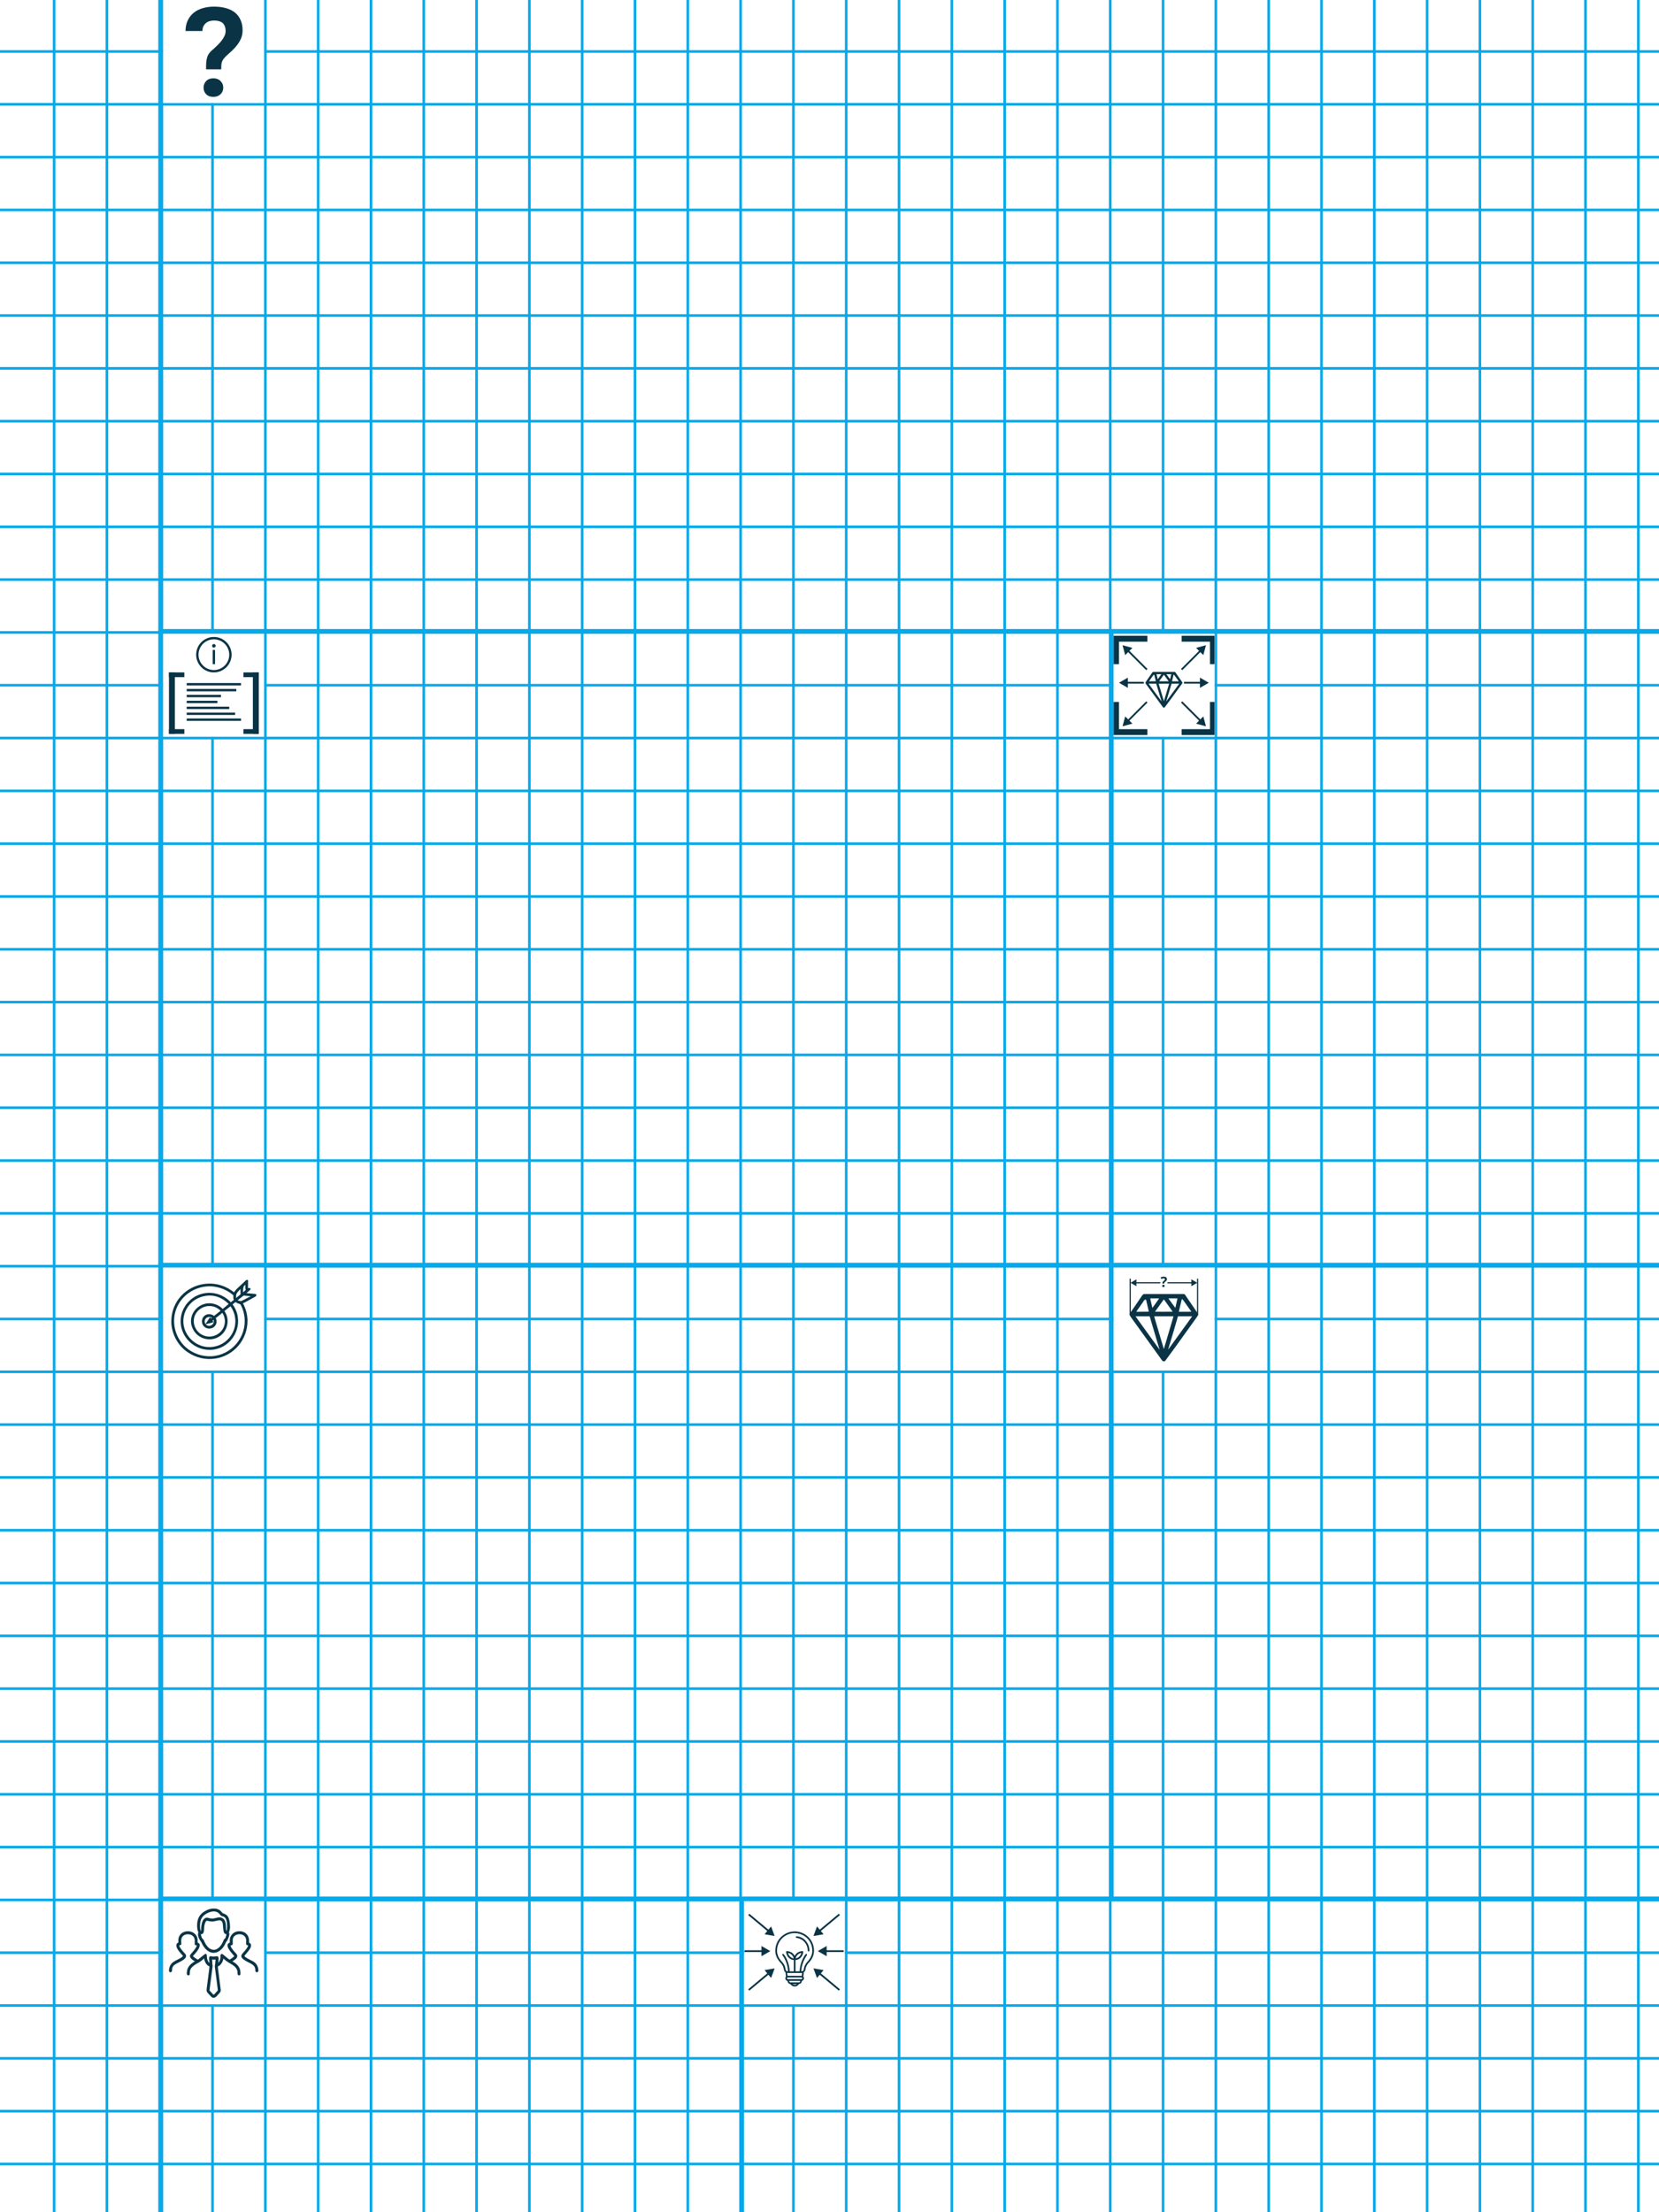 <svg width="1404" height="1872" viewBox="0 0 1404 1872" fill="none" xmlns="http://www.w3.org/2000/svg">
<rect x="0" y="0" width="1404" height="1872" fill="#808080" stroke="none"/>
<g clip-path="url(#clip0_156_212)">
<rect width="1404" height="1872" fill="white"/>
<line y1="43.575" x2="1404" y2="43.575" stroke="#06A9EA" stroke-width="2.23" stroke-miterlimit="3.999"/>
<line y1="88.264" x2="1404" y2="88.264" stroke="#06A9EA" stroke-width="2.23" stroke-miterlimit="3.999"/>
<line y1="132.955" x2="1404" y2="132.955" stroke="#06A9EA" stroke-width="2.23" stroke-miterlimit="3.999"/>
<line y1="177.645" x2="1404" y2="177.645" stroke="#06A9EA" stroke-width="2.23" stroke-miterlimit="3.999"/>
<line y1="222.334" x2="1404" y2="222.334" stroke="#06A9EA" stroke-width="2.23" stroke-miterlimit="3.999"/>
<line y1="267.024" x2="1404" y2="267.024" stroke="#06A9EA" stroke-width="2.23" stroke-miterlimit="3.999"/>
<line y1="311.715" x2="1404" y2="311.715" stroke="#06A9EA" stroke-width="2.23" stroke-miterlimit="3.999"/>
<line y1="356.405" x2="1404" y2="356.405" stroke="#06A9EA" stroke-width="2.23" stroke-miterlimit="3.999"/>
<line y1="401.094" x2="1404" y2="401.094" stroke="#06A9EA" stroke-width="2.23" stroke-miterlimit="3.999"/>
<line y1="445.785" x2="1404" y2="445.785" stroke="#06A9EA" stroke-width="2.23" stroke-miterlimit="3.999"/>
<line y1="490.475" x2="1404" y2="490.475" stroke="#06A9EA" stroke-width="2.23" stroke-miterlimit="3.999"/>
<line y1="535.164" x2="1404" y2="535.164" stroke="#06A9EA" stroke-width="2.23" stroke-miterlimit="3.999"/>
<line y1="579.854" x2="1404" y2="579.854" stroke="#06A9EA" stroke-width="2.23" stroke-miterlimit="3.999"/>
<line y1="624.545" x2="1404" y2="624.545" stroke="#06A9EA" stroke-width="2.23" stroke-miterlimit="3.999"/>
<line y1="669.235" x2="1404" y2="669.235" stroke="#06A9EA" stroke-width="2.23" stroke-miterlimit="3.999"/>
<line y1="713.924" x2="1404" y2="713.924" stroke="#06A9EA" stroke-width="2.23" stroke-miterlimit="3.999"/>
<line y1="758.614" x2="1404" y2="758.614" stroke="#06A9EA" stroke-width="2.23" stroke-miterlimit="3.999"/>
<line y1="803.305" x2="1404" y2="803.305" stroke="#06A9EA" stroke-width="2.23" stroke-miterlimit="3.999"/>
<line y1="847.994" x2="1404" y2="847.994" stroke="#06A9EA" stroke-width="2.23" stroke-miterlimit="3.999"/>
<line y1="892.684" x2="1404" y2="892.684" stroke="#06A9EA" stroke-width="2.23" stroke-miterlimit="3.999"/>
<line y1="937.375" x2="1404" y2="937.375" stroke="#06A9EA" stroke-width="2.23" stroke-miterlimit="3.999"/>
<line y1="982.065" x2="1404" y2="982.065" stroke="#06A9EA" stroke-width="2.23" stroke-miterlimit="3.999"/>
<line y1="1026.75" x2="1404" y2="1026.75" stroke="#06A9EA" stroke-width="2.23" stroke-miterlimit="3.999"/>
<line y1="1071.44" x2="1404" y2="1071.44" stroke="#06A9EA" stroke-width="2.23" stroke-miterlimit="3.999"/>
<line y1="1116.13" x2="1404" y2="1116.14" stroke="#06A9EA" stroke-width="2.23" stroke-miterlimit="3.999"/>
<line y1="1160.82" x2="1404" y2="1160.82" stroke="#06A9EA" stroke-width="2.23" stroke-miterlimit="3.999"/>
<line y1="1205.51" x2="1404" y2="1205.51" stroke="#06A9EA" stroke-width="2.23" stroke-miterlimit="3.999"/>
<line y1="1250.21" x2="1404" y2="1250.21" stroke="#06A9EA" stroke-width="2.23" stroke-miterlimit="3.999"/>
<line y1="1294.89" x2="1404" y2="1294.89" stroke="#06A9EA" stroke-width="2.23" stroke-miterlimit="3.999"/>
<line y1="1339.58" x2="1404" y2="1339.58" stroke="#06A9EA" stroke-width="2.23" stroke-miterlimit="3.999"/>
<line y1="1384.27" x2="1404" y2="1384.27" stroke="#06A9EA" stroke-width="2.23" stroke-miterlimit="3.999"/>
<line y1="1428.97" x2="1404" y2="1428.97" stroke="#06A9EA" stroke-width="2.23" stroke-miterlimit="3.999"/>
<line y1="1473.65" x2="1404" y2="1473.65" stroke="#06A9EA" stroke-width="2.23" stroke-miterlimit="3.999"/>
<line y1="1518.34" x2="1404" y2="1518.34" stroke="#06A9EA" stroke-width="2.23" stroke-miterlimit="3.999"/>
<line y1="1563.04" x2="1404" y2="1563.04" stroke="#06A9EA" stroke-width="2.23" stroke-miterlimit="3.999"/>
<line y1="1607.72" x2="1404" y2="1607.72" stroke="#06A9EA" stroke-width="2.23" stroke-miterlimit="3.999"/>
<line y1="1652.41" x2="1404" y2="1652.41" stroke="#06A9EA" stroke-width="2.23" stroke-miterlimit="3.999"/>
<line y1="1697.1" x2="1404" y2="1697.1" stroke="#06A9EA" stroke-width="2.23" stroke-miterlimit="3.999"/>
<line y1="1741.8" x2="1404" y2="1741.8" stroke="#06A9EA" stroke-width="2.23" stroke-miterlimit="3.999"/>
<line y1="1786.48" x2="1404" y2="1786.48" stroke="#06A9EA" stroke-width="2.23" stroke-miterlimit="3.999"/>
<line y1="1831.17" x2="1404" y2="1831.17" stroke="#06A9EA" stroke-width="2.23" stroke-miterlimit="3.999"/>
<line x1="134.07" y1="534.279" x2="1404" y2="534.279" stroke="#06A9EA" stroke-width="4" stroke-miterlimit="3.999"/>
<line x1="134.07" y1="1070.56" x2="1404" y2="1070.56" stroke="#06A9EA" stroke-width="4" stroke-miterlimit="3.999"/>
<line x1="134.07" y1="1606.84" x2="1404" y2="1606.84" stroke="#06A9EA" stroke-width="4" stroke-miterlimit="3.999"/>
<line x1="45.805" y1="-1.115e-07" x2="45.805" y2="1872" stroke="#06A9EA" stroke-width="2.23" stroke-miterlimit="3.999"/>
<line x1="90.495" y1="-1.115e-07" x2="90.495" y2="1872" stroke="#06A9EA" stroke-width="2.23" stroke-miterlimit="3.999"/>
<line x1="135.185" y1="-1.115e-07" x2="135.185" y2="1872" stroke="#06A9EA" stroke-width="2.23" stroke-miterlimit="3.999"/>
<line x1="179.875" y1="-1.115e-07" x2="179.875" y2="1872" stroke="#06A9EA" stroke-width="2.23" stroke-miterlimit="3.999"/>
<line x1="224.565" y1="-1.115e-07" x2="224.565" y2="1872" stroke="#06A9EA" stroke-width="2.23" stroke-miterlimit="3.999"/>
<line x1="269.255" y1="-1.115e-07" x2="269.255" y2="1872" stroke="#06A9EA" stroke-width="2.23" stroke-miterlimit="3.999"/>
<line x1="313.945" y1="-1.115e-07" x2="313.945" y2="1872" stroke="#06A9EA" stroke-width="2.23" stroke-miterlimit="3.999"/>
<line x1="358.635" y1="-1.115e-07" x2="358.635" y2="1872" stroke="#06A9EA" stroke-width="2.23" stroke-miterlimit="3.999"/>
<line x1="403.325" y1="-1.115e-07" x2="403.325" y2="1872" stroke="#06A9EA" stroke-width="2.23" stroke-miterlimit="3.999"/>
<line x1="448.015" y1="-1.115e-07" x2="448.015" y2="1872" stroke="#06A9EA" stroke-width="2.23" stroke-miterlimit="3.999"/>
<line x1="492.705" y1="-1.115e-07" x2="492.705" y2="1872" stroke="#06A9EA" stroke-width="2.23" stroke-miterlimit="3.999"/>
<line x1="537.395" y1="-1.115e-07" x2="537.395" y2="1872" stroke="#06A9EA" stroke-width="2.23" stroke-miterlimit="3.999"/>
<line x1="582.085" y1="-1.115e-07" x2="582.085" y2="1872" stroke="#06A9EA" stroke-width="2.23" stroke-miterlimit="3.999"/>
<line x1="626.775" y1="-1.115e-07" x2="626.775" y2="1872" stroke="#06A9EA" stroke-width="2.23" stroke-miterlimit="3.999"/>
<line x1="671.465" y1="-1.115e-07" x2="671.465" y2="1872" stroke="#06A9EA" stroke-width="2.23" stroke-miterlimit="3.999"/>
<line x1="716.155" y1="-1.115e-07" x2="716.155" y2="1872" stroke="#06A9EA" stroke-width="2.23" stroke-miterlimit="3.999"/>
<line x1="760.845" y1="-1.115e-07" x2="760.845" y2="1872" stroke="#06A9EA" stroke-width="2.23" stroke-miterlimit="3.999"/>
<line x1="805.535" y1="-1.115e-07" x2="805.535" y2="1872" stroke="#06A9EA" stroke-width="2.23" stroke-miterlimit="3.999"/>
<line x1="850.225" y1="-1.115e-07" x2="850.225" y2="1872" stroke="#06A9EA" stroke-width="2.23" stroke-miterlimit="3.999"/>
<line x1="894.915" y1="-1.115e-07" x2="894.915" y2="1872" stroke="#06A9EA" stroke-width="2.23" stroke-miterlimit="3.999"/>
<line x1="939.605" y1="-1.115e-07" x2="939.605" y2="1872" stroke="#06A9EA" stroke-width="2.23" stroke-miterlimit="3.999"/>
<line x1="984.295" y1="-1.115e-07" x2="984.295" y2="1872" stroke="#06A9EA" stroke-width="2.23" stroke-miterlimit="3.999"/>
<line x1="1028.98" y1="-1.115e-07" x2="1028.98" y2="1872" stroke="#06A9EA" stroke-width="2.23" stroke-miterlimit="3.999"/>
<line x1="1073.68" y1="-1.115e-07" x2="1073.68" y2="1872" stroke="#06A9EA" stroke-width="2.23" stroke-miterlimit="3.999"/>
<line x1="1118.37" y1="-1.115e-07" x2="1118.36" y2="1872" stroke="#06A9EA" stroke-width="2.23" stroke-miterlimit="3.999"/>
<line x1="1163.05" y1="-1.115e-07" x2="1163.05" y2="1872" stroke="#06A9EA" stroke-width="2.23" stroke-miterlimit="3.999"/>
<line x1="1207.75" y1="-1.115e-07" x2="1207.75" y2="1872" stroke="#06A9EA" stroke-width="2.23" stroke-miterlimit="3.999"/>
<line x1="1252.44" y1="-1.115e-07" x2="1252.44" y2="1872" stroke="#06A9EA" stroke-width="2.23" stroke-miterlimit="3.999"/>
<line x1="1297.13" y1="-1.115e-07" x2="1297.12" y2="1872" stroke="#06A9EA" stroke-width="2.23" stroke-miterlimit="3.999"/>
<line x1="1341.81" y1="-1.115e-07" x2="1341.81" y2="1872" stroke="#06A9EA" stroke-width="2.23" stroke-miterlimit="3.999"/>
<line x1="1386.51" y1="-1.115e-07" x2="1386.51" y2="1872" stroke="#06A9EA" stroke-width="2.23" stroke-miterlimit="3.999"/>
<line x1="136.07" y1="-2e-07" x2="136.07" y2="1872" stroke="#06A9EA" stroke-width="4" stroke-miterlimit="3.999"/>
<line x1="627.66" y1="1608.84" x2="627.66" y2="1872" stroke="#06A9EA" stroke-width="4" stroke-miterlimit="3.999"/>
<line x1="940.49" y1="536.279" x2="940.49" y2="1608.84" stroke="#06A9EA" stroke-width="4" stroke-miterlimit="3.999"/>
<rect width="85.38" height="87.15" transform="translate(138.07)" fill="white"/>
<path d="M174.38 58.683C174.38 56.325 174.432 54.325 174.534 52.685C174.671 51.044 174.961 49.557 175.406 48.224C175.85 46.925 176.517 45.729 177.405 44.635C178.294 43.507 179.542 42.311 181.148 41.046C182.31 39.987 183.472 38.876 184.634 37.714C185.796 36.518 186.856 35.287 187.813 34.023C188.736 32.792 189.488 31.527 190.069 30.229C190.65 28.93 190.94 27.631 190.94 26.332C190.94 24.76 190.718 23.41 190.274 22.282C189.83 21.12 189.197 20.163 188.377 19.411C187.522 18.727 186.48 18.214 185.25 17.873C184.053 17.531 182.669 17.36 181.097 17.36C179.866 17.36 178.67 17.531 177.508 17.873C176.346 18.18 175.32 18.693 174.432 19.411C173.509 20.128 172.757 21.051 172.176 22.179C171.629 23.307 171.338 24.657 171.304 26.23H157C157.034 22.743 157.684 19.718 158.948 17.155C160.213 14.557 161.922 12.404 164.075 10.695C166.229 8.986 168.758 7.721 171.663 6.901C174.568 6.046 177.713 5.619 181.097 5.619C184.891 5.619 188.292 6.046 191.299 6.901C194.307 7.755 196.854 9.02 198.938 10.695C200.989 12.404 202.562 14.506 203.655 17.001C204.749 19.496 205.296 22.384 205.296 25.666C205.296 28.092 204.886 30.314 204.065 32.331C203.245 34.313 202.186 36.159 200.887 37.868C199.588 39.611 198.101 41.269 196.426 42.841C194.786 44.379 193.128 45.883 191.453 47.352C190.428 48.378 189.625 49.284 189.043 50.07C188.462 50.856 188.052 51.659 187.813 52.48C187.54 53.3 187.369 54.206 187.3 55.197C187.232 56.154 187.198 57.316 187.198 58.683H174.38ZM172.278 74.218C172.278 71.962 173.013 70.082 174.483 68.578C175.953 67.04 177.986 66.271 180.584 66.271C183.113 66.271 185.13 67.04 186.634 68.578C188.172 70.082 188.941 71.962 188.941 74.218C188.941 76.405 188.172 78.251 186.634 79.755C185.13 81.225 183.113 81.96 180.584 81.96C177.986 81.96 175.953 81.225 174.483 79.755C173.013 78.251 172.278 76.405 172.278 74.218Z" fill="#0A3445"/>
<rect width="85.38" height="87.15" transform="translate(138.07 536.279)" fill="white"/>
<line x1="145.5" y1="569" x2="145.5" y2="621" stroke="#0A3445" stroke-width="5"/>
<line x1="143" y1="571" x2="156" y2="571" stroke="#0A3445" stroke-width="4"/>
<line x1="143" y1="619" x2="156" y2="619" stroke="#0A3445" stroke-width="4"/>
<line x1="216.5" y1="621" x2="216.5" y2="569" stroke="#0A3445" stroke-width="5"/>
<line x1="219" y1="619" x2="206" y2="619" stroke="#0A3445" stroke-width="4"/>
<line x1="219" y1="571" x2="206" y2="571" stroke="#0A3445" stroke-width="4"/>
<circle cx="181" cy="554" r="14" stroke="#0A3445" stroke-width="2"/>
<line x1="181" y1="550" x2="181" y2="562" stroke="#0A3445" stroke-width="2"/>
<circle cx="181" cy="546.5" r="1.5" fill="#0A3445"/>
<line x1="158" y1="578.998" x2="204" y2="578.998" stroke="#0A3445" stroke-width="2"/>
<line x1="158" y1="583.998" x2="200" y2="583.998" stroke="#0A3445" stroke-width="2"/>
<line x1="158" y1="588.998" x2="187" y2="588.998" stroke="#0A3445" stroke-width="2"/>
<line x1="158" y1="593.998" x2="184" y2="593.998" stroke="#0A3445" stroke-width="2"/>
<line x1="158" y1="598.998" x2="194" y2="598.998" stroke="#0A3445" stroke-width="2"/>
<line x1="158" y1="603.998" x2="199" y2="603.998" stroke="#0A3445" stroke-width="2"/>
<line x1="158" y1="608.998" x2="204" y2="608.998" stroke="#0A3445" stroke-width="2"/>
<rect width="85.38" height="87.15" transform="translate(138.07 1072.56)" fill="white"/>
<path d="M158.978 1144.35L157.721 1143.47C150.412 1138.13 145.555 1128.93 145.022 1119.92L145 1118.13C144.987 1111.38 147.061 1104.75 151.091 1099.29C160.823 1086.12 179.172 1082.35 193.359 1090.39C195.031 1091.33 196.552 1092.45 198.096 1093.59L198.456 1093C199.15 1091.99 200.008 1091.08 200.869 1090.21L207.351 1084.18C207.856 1083.69 208.242 1083.13 208.967 1083C210.234 1083.01 209.909 1084.15 209.905 1085L209.903 1088.09C209.902 1088.77 209.866 1089.47 209.948 1090.14C210.442 1089.95 211.178 1089.61 211.636 1090.05C212.57 1090.93 211.655 1091.54 211.07 1092.08L208.555 1094.28L215.341 1094.88C216.265 1094.99 217.427 1095.15 216.842 1096.47C216.576 1097.08 215.181 1097.71 214.634 1098.03L207.845 1101.77C207.097 1102.17 206.356 1102.56 205.568 1102.87C205.919 1103.34 206.158 1103.93 206.407 1104.45C208.168 1108.16 209.196 1112.09 209.426 1116.2L209.445 1117.86C209.455 1125.35 206.758 1132.76 201.955 1138.51C191.273 1151.3 172.76 1153.65 158.978 1144.35ZM207.599 1087.13C205.952 1088.48 206.121 1088.97 205.782 1090.88C205.632 1091.72 205.691 1092.65 205.701 1093.51L205.897 1093.44L207.921 1091.61C207.481 1090.2 207.602 1088.6 207.599 1087.13ZM175.977 1088.51C164.312 1089.09 153.667 1096.24 149.34 1107.21C144.854 1118.59 148.071 1131.87 157.209 1140.06C163.039 1145.29 171.1 1148.09 178.925 1147.68C196.212 1146.77 209.012 1131.14 206.885 1114.25C206.488 1111.09 205.597 1107.88 204.134 1105.05C203.67 1104.15 203.6 1103.62 202.59 1103.35C201.426 1103.03 200.3 1102.57 199.339 1101.82L196.821 1103.74L198.109 1105.69C199.183 1107.47 200.027 1109.43 200.615 1111.42C204.728 1126.2 194.039 1141.39 178.765 1142.22L177.004 1142.24C164.553 1142.19 153.733 1132.09 152.899 1119.65L152.867 1117.93C152.861 1110.21 156.82 1102.88 163.114 1098.44C172.24 1092.01 184.722 1092.64 193.184 1099.97C193.925 1100.61 194.654 1101.28 195.302 1102.02L197.838 1100.04C197.448 1098.85 197.411 1097.74 197.483 1096.52C197.515 1095.96 197.427 1096.06 197.003 1095.69C192.277 1091.59 185.465 1088.93 179.268 1088.53C178.182 1088.46 177.066 1088.5 175.977 1088.51ZM203.531 1090.79C202.702 1091.58 201.921 1092.43 201.165 1093.3C200.072 1094.56 199.813 1095.46 199.752 1097.09L199.818 1098.39L199.919 1098.32L202.69 1096.02C203.004 1095.75 203.391 1095.46 203.634 1095.13C203.412 1093.69 203.556 1092.23 203.531 1090.79ZM176.304 1096.32C171.322 1096.64 166.453 1098.44 162.668 1101.72C157.664 1106.07 154.765 1112.59 155.177 1119.23C155.845 1130.02 164.74 1139.03 175.553 1139.86C182.51 1140.39 189.279 1137.61 193.836 1132.3C200.518 1124.51 200.971 1113.67 195.075 1105.37L190.865 1108.63L189.94 1109.39C190.374 1110.15 190.846 1110.87 191.218 1111.67C194.525 1118.74 191.752 1127.49 184.922 1131.34C177.474 1135.54 167.926 1132.93 163.709 1125.5C162.7 1123.73 161.921 1121.63 161.706 1119.59C160.672 1109.8 169.427 1101.79 179.021 1102.95C182.546 1103.38 186.044 1105.03 188.452 1107.64L193.518 1103.47C189.645 1099.46 184.056 1096.44 178.371 1096.32L176.304 1096.32ZM206.228 1096.31L201.077 1100.29C201.657 1100.56 203.522 1101.2 204.157 1100.97L206.038 1100.09L212.172 1096.86L206.228 1096.31ZM176.413 1105.18C168.083 1105.81 162.19 1113.36 164.479 1121.4C165.183 1123.87 166.594 1126.18 168.565 1127.85C177.662 1135.55 191.427 1128.33 190.268 1116.73C190.146 1115.51 189.778 1114.25 189.32 1113.11C189.096 1112.61 188.552 1111.3 188.1 1110.97L184.36 1113.99C183.811 1114.42 183.203 1114.99 182.568 1115.28C183.287 1116.75 183.564 1118.49 183.023 1120.06C181.189 1125.4 173.808 1125.66 171.431 1120.71C170.75 1119.29 170.728 1117.47 171.26 1116C172.748 1111.89 177.833 1110.87 181.158 1113.55L186.692 1109.16C183.528 1106.16 180.641 1105.14 176.413 1105.18ZM176.759 1114.42C173.2 1114.8 171.933 1119.04 174.726 1121.17C176.843 1122.79 179.873 1121.71 180.784 1119.28C181.057 1118.44 180.994 1117.77 180.708 1116.93L179.152 1118.18C178.704 1118.55 178.256 1119.02 177.734 1119.28C176.965 1119.67 175.804 1119.33 175.934 1118.29C176.036 1117.47 177.062 1116.83 177.664 1116.36L179.38 1115.07C178.456 1114.64 177.791 1114.36 176.759 1114.42Z" fill="#0A3445"/>
<path d="M173.754 1120.69L177.711 1114.64L180.749 1118.86L173.754 1120.69Z" fill="#0A3445"/>
<rect width="85.38" height="87.15" transform="translate(138.07 1608.84)" fill="white"/>
<path d="M181.033 1652.51C176.265 1652.53 173.174 1648.91 171.069 1644.99C170.793 1644.48 170.596 1643.92 170.308 1643.42C170.034 1642.94 169.654 1642.53 169.35 1642.07C168.13 1640.23 167.03 1637.35 167.866 1635.14C167.975 1634.85 167.839 1634.86 167.69 1634.6C167.042 1633.45 166.905 1631.91 166.848 1630.63C166.578 1624.62 168.147 1620.12 173.787 1617.02C175.954 1615.83 178.1 1615.1 180.585 1615.01C183.023 1614.92 185.445 1615.64 187.147 1617.46C187.995 1618.37 188.011 1618.89 189.333 1619.3C192.628 1620.33 193.658 1622.56 194.218 1625.69C194.701 1628.38 195.131 1632.43 193.787 1634.98C193.589 1635.35 193.842 1635.44 193.993 1635.82C194.552 1637.22 193.06 1640.84 192.356 1641.97C191.982 1642.58 191.47 1643.1 191.129 1643.72C190.823 1644.28 190.609 1644.89 190.322 1645.46C188.495 1649.08 185.236 1652.24 181.033 1652.51ZM180.223 1617.48C178.172 1617.67 176.324 1618.37 174.555 1619.41C170.567 1621.77 169.272 1624.99 169.272 1629.61C169.271 1630.82 169.334 1633.14 170.186 1634.12C170.323 1633.12 170.198 1632.07 170.255 1631.07C170.375 1628.92 171.14 1624.98 172.897 1623.63C174.555 1622.36 175.177 1622.67 176.833 1623.1C178.037 1623.4 179.789 1623.67 181.035 1623.38C183.579 1622.86 186.086 1621.69 188.568 1623.33C192.378 1625.83 190.744 1632.67 191.614 1633.73L191.747 1633.78C192.257 1633.48 192.269 1628.26 192.04 1627.17L191.873 1626.14C191.603 1624.77 191.118 1623.08 189.892 1622.27C188.164 1621.13 187.619 1622.12 185.906 1619.82C184.567 1618.01 182.406 1617.28 180.223 1617.48ZM185.426 1624.98C182.617 1625.25 181.193 1626.34 177.967 1625.86L175.492 1625.43C174.997 1625.36 174.825 1625.32 174.458 1625.7L174.311 1625.86C173.388 1626.97 172.955 1629.23 172.815 1630.63C172.603 1632.75 173.088 1636.91 170.009 1636.7C170.161 1637.77 170.617 1639.81 171.366 1640.59C172.099 1641.36 172.264 1641.15 172.664 1642.21L173.1 1643.27C174.032 1645.28 175.314 1647.24 177.09 1648.59C182.442 1652.43 186.971 1647.4 188.91 1642.66C189.078 1642.25 189.18 1641.79 189.374 1641.39C189.553 1641.03 190.013 1640.8 190.29 1640.52C191.026 1639.77 191.481 1637.77 191.618 1636.71C189.401 1636.69 189.164 1634.31 188.953 1632.58L188.699 1629.78C188.572 1627.82 188.399 1625.03 185.716 1624.96L185.426 1624.98Z" fill="#0A3445"/>
<path d="M158.219 1670.82C158.026 1670.29 158.079 1669.74 158.118 1669.18C158.376 1665.62 159.722 1663.5 162.426 1661.36C163.214 1660.74 164.042 1660.13 164.963 1659.72C163.556 1658.96 161.802 1657.79 161.068 1656.37C160.191 1654.66 161.241 1653.83 162.298 1652.61C163.918 1650.74 165.858 1648.65 166.615 1646.24C164.8 1646.08 164.719 1645.75 164.782 1644.13C164.832 1642.82 164.935 1641.43 164.481 1640.18C163.095 1636.36 157.447 1635.66 154.728 1638.43C153.407 1639.77 153.212 1641.8 153.383 1643.58C153.554 1645.37 153.784 1645.63 151.71 1646.3C151.899 1647.91 154.133 1650.51 155.203 1651.69L156.54 1653.15C156.874 1653.54 157.232 1653.98 157.372 1654.49L157.436 1654.74C158.15 1658.64 149.248 1660.9 147.046 1663.22C145.076 1665.3 145.896 1667.67 145.342 1668.41C144.658 1669.33 143.135 1669.02 143.022 1667.81C142.92 1666.73 143.187 1665.43 143.54 1664.41C145 1660.18 148.815 1659.18 152.343 1657.16C153.265 1656.64 154.193 1656.05 154.873 1655.22C154.807 1654.9 153.801 1653.9 153.56 1653.63C152.447 1652.37 151.295 1651.03 150.393 1649.61C149.324 1647.92 148.308 1645.01 150.687 1643.9C151.156 1643.69 150.913 1643.09 150.912 1642.43C150.909 1640.84 151.094 1639.48 151.891 1638.07C155.034 1632.53 164.395 1633.08 166.771 1639.17C167.351 1640.65 167.237 1642.25 167.234 1643.81C168.061 1644.33 168.754 1644.28 168.967 1645.47C169.446 1648.13 166.552 1651.53 164.927 1653.39C164.375 1654.02 163.738 1654.63 163.254 1655.31C163.696 1655.89 166.76 1658.13 167.442 1658.18C167.92 1658.22 172.047 1654.47 173.184 1653.74C175.339 1652.36 175.042 1655.3 175.126 1656.33C175.263 1658 175.902 1659.99 177.202 1661.1L176.99 1657.76C176.983 1657.41 176.954 1657.05 176.994 1656.7L177.003 1656.63C177.216 1654.84 178.647 1655.5 179.798 1655.63C180.414 1655.7 181.163 1655.72 181.779 1655.65C182.373 1655.58 182.991 1655.36 183.585 1655.38C185.506 1655.46 184.969 1658.06 184.894 1659.31L184.821 1661.04C185.807 1659.72 186.486 1658.16 186.601 1656.5C186.637 1655.98 186.488 1654.61 186.686 1654.2C187.543 1652.43 189.232 1654.27 190.02 1654.93C191.403 1656.08 192.795 1657.35 194.345 1658.27C195.324 1657.72 197.552 1656.14 198.254 1655.39C198.104 1654.98 197.607 1654.5 197.319 1654.16L195.625 1652.16C194.332 1650.57 191.91 1647.54 192.722 1645.32C193.01 1644.53 193.828 1644.07 194.545 1643.73C194.406 1643.1 194.447 1642.36 194.454 1641.73C194.499 1637.54 198.128 1634.18 202.261 1634.25C202.807 1634.24 203.407 1634.21 203.946 1634.29C207.675 1634.8 210.371 1637.46 210.741 1641.21C210.825 1642.07 210.796 1642.93 210.796 1643.79C211.269 1644.35 212.22 1644.32 212.428 1645.78C212.74 1647.98 210.771 1650.27 209.507 1651.83L208.086 1653.58C207.721 1654 207.268 1654.41 206.952 1654.87C206.153 1656.03 213.222 1659.12 214.471 1659.89C216.454 1661.11 217.828 1662.93 218.363 1665.21C218.537 1665.95 218.915 1667.74 218.475 1668.38C217.733 1669.47 216.187 1668.7 216.118 1667.96L216.115 1667.91C216.078 1667.38 216.113 1666.84 216.058 1666.32C215.705 1662.91 212.3 1661.6 209.639 1660.25C208.59 1659.72 207.562 1659.13 206.602 1658.45C204.337 1656.84 203.302 1655.4 205.165 1653.14L206.468 1651.64C207.672 1650.28 209.557 1648.12 210.003 1646.31C209.682 1646.1 209.219 1646.08 208.872 1645.88C207.968 1645.37 208.263 1644.34 208.325 1643.49C208.4 1642.46 208.378 1641.4 208.095 1640.4C206.604 1635.15 197.587 1635.68 196.974 1641.19C196.861 1642.21 197.169 1644.97 196.779 1645.64C196.493 1646.13 195.663 1646.15 195.157 1646.28C195.315 1648.15 197.648 1650.73 198.868 1652.09C199.821 1653.15 201.069 1654.1 200.751 1655.69C200.473 1657.08 199.374 1657.92 198.266 1658.67L196.682 1659.73C200.457 1661.74 203.197 1664.43 203.481 1668.85L203.507 1669.81C203.514 1670.32 203.543 1670.81 203.167 1671.22C202.712 1671.72 202.004 1671.75 201.516 1671.29C200.917 1670.72 201.069 1670.01 201.048 1669.26C200.944 1665.44 198.251 1663.53 195.261 1661.76L193.33 1660.64C191.826 1659.7 190.292 1658.52 188.997 1657.31C188.939 1659.41 187.226 1662.38 185.457 1663.48C185.091 1663.71 184.724 1663.87 184.342 1664.06C184.463 1666.21 184.82 1668.36 185.098 1670.5L186.557 1681.97C186.665 1682.79 186.903 1683.77 186.796 1684.59L186.786 1684.65C186.609 1685.91 185.375 1686.96 184.572 1687.85C183.47 1689.06 182.496 1690.55 180.674 1690.51C179.216 1690.48 178.587 1689.45 177.698 1688.47L176.237 1686.95C174.65 1685.27 174.728 1684.62 174.969 1682.49L176.99 1666.8C177.108 1665.88 177.235 1664.97 177.263 1664.04L176.218 1663.46C174.091 1662.05 173.153 1659.64 172.656 1657.23C171.681 1658.28 169.773 1659.82 168.589 1660.52L166.927 1661.42C164.959 1662.51 162.127 1664.39 161.221 1666.46C160.725 1667.59 160.621 1668.77 160.6 1669.99C160.597 1670.19 160.612 1670.42 160.57 1670.61C160.285 1671.95 158.802 1671.86 158.219 1670.82ZM179.46 1658.12L179.627 1659.75C179.662 1660.4 179.639 1661.05 179.696 1661.69C179.758 1662.4 179.984 1663.08 179.937 1663.79C179.906 1664.27 179.827 1664.73 179.768 1665.2L177.377 1683.52C177.352 1683.71 177.267 1684.05 177.31 1684.23C177.379 1684.51 179.978 1687.35 180.347 1687.66L180.836 1688.02C181.162 1687.78 181.446 1687.51 181.726 1687.22L183.553 1685.18C183.828 1684.85 184.144 1684.52 184.362 1684.15L182.019 1665.77C181.938 1665.08 181.798 1664.38 181.778 1663.69C181.761 1663.08 182.034 1662.5 182.115 1661.91C182.282 1660.67 182.146 1659.45 182.528 1658.22C181.494 1658.32 180.484 1658.27 179.46 1658.12Z" fill="#0A3445"/>
<g clip-path="url(#clip1_156_212)">
<rect width="85.15" height="87.15" transform="translate(629.76 1608.84)" fill="white"/>
<path d="M655.569 1638.26L652.579 1630.14L647.035 1636.79L655.569 1638.26ZM633.172 1620.58L649.903 1634.52L650.863 1633.37L634.133 1619.42L633.172 1620.58Z" fill="#0A3445"/>
<path d="M655.569 1665.66L652.579 1673.79L647.035 1667.13L655.569 1665.66ZM633.172 1683.35L649.903 1669.4L650.863 1670.56L634.133 1684.5L633.172 1683.35Z" fill="#0A3445"/>
<path d="M651.916 1651.05L644.416 1646.72L644.416 1655.38L651.916 1651.05ZM630 1651.8L645.166 1651.8L645.166 1650.3L630 1650.3L630 1651.8Z" fill="#0A3445"/>
<path d="M692.096 1651.05L699.596 1646.72L699.596 1655.38L692.096 1651.05ZM714.012 1651.8L698.846 1651.8L698.846 1650.3L714.012 1650.3L714.012 1651.8Z" fill="#0A3445"/>
<path d="M688.443 1638.26L691.433 1630.14L696.977 1636.79L688.443 1638.26ZM710.839 1620.58L694.109 1634.52L693.148 1633.37L709.879 1619.42L710.839 1620.58Z" fill="#0A3445"/>
<path d="M688.443 1665.66L691.433 1673.79L696.977 1667.13L688.443 1665.66ZM710.839 1683.35L694.109 1669.4L693.148 1670.56L709.879 1684.5L710.839 1683.35Z" fill="#0A3445"/>
<path d="M673.348 1680.97C671.809 1681.26 670.432 1680.69 669.367 1679.56C668.709 1678.86 669.249 1679.14 668.399 1678.87C667.219 1678.51 666.559 1677.5 666.462 1676.3C664.674 1675.94 664.145 1673.9 665.191 1672.47C664.991 1671.45 664.839 1670.48 664.83 1669.44C664.826 1668.92 664.863 1669.1 664.514 1668.8C663.359 1667.8 663.542 1667.14 663.24 1665.85C662.855 1664.2 662.194 1662.76 661.099 1661.47L659.799 1660.03C657.815 1657.74 656.372 1654.79 656.173 1651.75C655.566 1642.47 662.594 1634.95 671.78 1634.37L673.274 1634.36C674.038 1634.39 674.824 1634.51 675.574 1634.66C683.524 1636.23 689.197 1643.15 688.875 1651.32C688.748 1654.53 687.357 1657.57 685.278 1659.98L684.001 1661.37C682.941 1662.61 682.24 1664.03 681.854 1665.61C681.339 1667.71 681.837 1667.54 680.192 1669.07L680.175 1670.24C680.15 1670.63 680.094 1671.02 680.03 1671.41L679.878 1672.17C679.764 1672.64 679.772 1672.38 680.051 1672.82C680.878 1674.12 680.187 1675.76 678.728 1676.24C678.469 1676.32 678.605 1676.43 678.553 1676.75C678.349 1677.98 677.439 1678.85 676.171 1678.88L676.153 1678.91C675.507 1679.95 674.546 1680.68 673.348 1680.97ZM671.774 1635.86C664.314 1636.2 658.296 1641.96 657.645 1649.38C657.576 1650.17 657.585 1651 657.624 1651.79L657.667 1652.19C658.152 1654.89 659.016 1656.96 660.887 1659.06C662.721 1661.12 664.15 1662.7 664.658 1665.53L664.793 1666.43C664.92 1667.31 665.243 1667.71 666.097 1668.06C666.311 1668.15 666.666 1668.11 666.899 1668.11L666.839 1667.04C666.551 1663.22 664.905 1658.4 662.633 1655.21C662.307 1654.75 661.492 1653.77 662.496 1653.43L662.52 1653.43C663.089 1653.25 663.497 1653.98 663.765 1654.35C666.309 1657.86 667.696 1662.21 668.209 1666.49L668.318 1667.83C668.323 1667.92 668.314 1668.04 668.352 1668.12L671.792 1668.13L671.793 1658.57C668.415 1658.28 666.447 1656.22 665.472 1653C664.942 1651.25 665.328 1650.88 667.047 1651.16C668.95 1651.48 670.692 1652.38 671.836 1653.97L672.567 1655.14L672.824 1654.62C674.014 1652.51 676.297 1651.27 678.673 1651.09C679.54 1651.03 679.925 1651.16 679.771 1652.13C679.221 1655.59 676.826 1658.37 673.236 1658.58L673.24 1668.12C673.367 1668.14 673.511 1668.13 673.64 1668.13L674.355 1668.13C675.126 1668.13 675.913 1668.16 676.681 1668.11C676.909 1663.77 678.173 1659.51 680.368 1655.75C680.702 1655.18 681.642 1653.39 682.367 1653.42C682.939 1653.43 683.175 1654.05 682.909 1654.49C682.733 1654.79 682.502 1655.05 682.313 1655.34L681.214 1657.2C679.437 1660.45 678.244 1664.38 678.116 1668.11C678.765 1668.08 679.426 1667.96 679.883 1667.45C680.31 1666.98 680.261 1666.28 680.365 1665.69C680.691 1663.83 681.572 1662.03 682.796 1660.59L684.016 1659.23C686.28 1656.56 687.651 1653.5 687.443 1649.98C686.943 1641.54 680.12 1635.56 671.774 1635.86ZM666.831 1652.56C667.56 1654.91 669.135 1656.86 671.675 1657.17C671.307 1655.1 669.702 1653.44 667.724 1652.8L666.831 1652.56ZM678.181 1652.6C675.978 1652.91 674.147 1654.52 673.522 1656.64C673.473 1656.8 673.415 1656.98 673.396 1657.15C675.941 1656.79 677.447 1654.97 678.21 1652.66L678.181 1652.6ZM666.255 1669.54C666.158 1670.02 666.435 1671.49 666.59 1671.93L678.458 1671.95L678.535 1671.64L678.771 1669.87C678.778 1669.78 678.774 1669.67 678.8 1669.58L666.255 1669.54ZM666.786 1673.39C665.619 1673.47 666.051 1674.69 666.586 1674.76C666.957 1674.81 667.362 1674.78 667.736 1674.78L678.287 1674.78C679.37 1674.64 679.042 1673.46 678.305 1673.4C677.871 1673.36 677.412 1673.39 676.976 1673.39L666.786 1673.39ZM669.096 1676.23C668.92 1676.23 667.893 1676.2 667.811 1676.28C667.985 1677.38 668.571 1677.51 669.529 1677.51L675.963 1677.51C676.781 1677.46 677.095 1677.06 677.242 1676.27C676.89 1676.21 676.518 1676.23 676.162 1676.23L669.096 1676.23ZM670.735 1678.97C671.788 1679.62 672.902 1679.83 674.013 1679.22L674.203 1679.07C674.244 1679.03 674.316 1678.99 674.37 1678.97L670.735 1678.97Z" fill="#0A3445"/>
<path d="M684.455 1651.35C683.823 1651.39 683.6 1650.94 683.581 1650.41C683.4 1645.29 680.125 1641.05 674.99 1640.01L674.311 1639.9C674.169 1639.88 673.971 1639.87 673.843 1639.8C673.316 1639.53 673.295 1638.7 674.031 1638.49C674.37 1638.45 674.715 1638.51 675.049 1638.56C680.798 1639.48 684.718 1644.38 685.005 1650.09C685.032 1650.62 685.095 1651.19 684.455 1651.35Z" fill="#0A3445"/>
</g>
<g clip-path="url(#clip2_156_212)">
<rect width="85.38" height="87.15" transform="translate(942.49 536.279)" fill="white"/>
<path d="M950 546L952.241 554.365L958.365 548.241L950 546ZM954.243 551.303L970.071 567.131L971.131 566.071L955.303 550.243L954.243 551.303Z" fill="#0A3445"/>
<path d="M950 614.602L952.241 606.236L958.365 612.36L950 614.602ZM954.243 609.298L970.071 593.47L971.131 594.531L955.303 610.359L954.243 609.298Z" fill="#0A3445"/>
<path d="M1020.6 546L1018.36 554.365L1012.24 548.241L1020.6 546ZM1016.36 551.303L1000.53 567.131L999.47 566.071L1015.3 550.243L1016.36 551.303Z" fill="#0A3445"/>
<path d="M1020.6 614.602L1018.36 606.236L1012.24 612.36L1020.6 614.602ZM1016.36 609.298L1000.53 593.47L999.47 594.531L1015.3 610.359L1016.36 609.298Z" fill="#0A3445"/>
<path d="M1023 577.75L1015.5 573.42V582.08L1023 577.75ZM1016.25 577H1002V578.5H1016.25V577Z" fill="#0A3445"/>
<path d="M947 577.75L954.5 573.42V582.08L947 577.75ZM953.75 577H968V578.5H953.75V577Z" fill="#0A3445"/>
<path d="M981.244 594.418L970.416 579.603C970.139 579.216 969.839 578.831 969.589 578.426C969.112 577.656 969.492 577.291 969.947 576.624L975.022 569.308C975.566 568.506 975.726 568.547 976.607 568.546L993.247 568.545L993.848 568.537C994.677 568.526 994.763 568.979 995.194 569.607L999.991 576.5C1000.86 577.763 1000.97 577.714 1000.03 579.009L990.297 592.368L985.72 598.513C985.571 598.699 985.409 598.834 985.164 598.859C984.465 598.931 984.252 598.528 983.875 598.005L981.244 594.418ZM987.091 570.52L990.256 574.795L990.436 574.002L991.151 570.893C991.176 570.777 991.218 570.642 991.224 570.524L987.091 570.52ZM978.998 570.52L978.778 570.533L979.757 574.808L981.017 573.104L982.561 570.942C982.643 570.829 982.757 570.602 982.865 570.526C982.743 570.507 982.601 570.52 982.476 570.52L978.998 570.52ZM993.266 570.797C993.059 571.331 992.954 571.929 992.819 572.487L991.912 576.232C991.889 576.327 991.881 576.444 991.834 576.53L996.131 576.523L997.564 576.51C997.451 576.381 997.37 576.198 997.271 576.053L994.079 571.623C993.832 571.304 993.642 570.974 993.266 570.797ZM985.023 570.955C984.784 571.309 984.508 571.635 984.252 571.977L981.104 576.308C981.055 576.376 981.034 576.446 980.979 576.514L985.012 576.523L989.016 576.501C988.992 576.484 988.611 575.911 988.564 575.844L985.023 570.955ZM976.441 571.073C975.995 571.212 975.787 571.726 975.539 572.085L972.696 576.09C972.628 576.185 972.548 576.282 972.494 576.386C972.42 576.53 972.343 576.526 972.546 576.525L974.118 576.523L978.141 576.491C978.106 576.405 978.102 576.299 978.08 576.208L977.056 571.871C976.95 571.379 977.016 571.008 976.441 571.073ZM984.459 578.572L980.573 578.596C980.636 578.697 980.657 578.898 980.693 579.016L984.521 591.734C984.679 592.25 984.81 592.796 985.012 593.296L985.136 592.883L989.366 578.776C989.386 578.701 989.393 578.635 989.441 578.573L984.459 578.572ZM972.021 578.572C972.146 578.679 972.239 578.814 972.337 578.948L973.945 581.189L983.033 593.562C983.051 593.56 983.045 593.564 983.054 593.555L981.369 588.05L978.643 578.956C978.6 578.827 978.57 578.694 978.507 578.573L972.021 578.572ZM991.447 578.572L989.562 584.999L987.075 593.165C987.033 593.293 986.971 593.443 986.965 593.58C987.104 593.435 987.21 593.259 987.327 593.097L989.734 589.81L997.954 578.571L991.447 578.572Z" fill="#0A3445"/>
<path fill-rule="evenodd" clip-rule="evenodd" d="M1024 543H1000V538H1024H1029V543V562H1024V543ZM947 562V543H971V538H947H942V543V562H947ZM942 594H947V617H971V622H947H942V617V594ZM1024 594H1029V617V622H1024H1000V617H1024V594Z" fill="#0A3445"/>
</g>
<rect width="85.38" height="87.15" transform="translate(942.49 1072.56)" fill="white"/>
<path d="M977.991 1143.64L957.939 1115.8C957.427 1115.07 956.871 1114.34 956.408 1113.58C955.525 1112.14 956.229 1111.45 957.071 1110.2L966.468 1096.45C967.477 1094.94 967.774 1095.02 969.405 1095.02L1000.22 1095.01L1001.33 1095C1002.87 1094.98 1003.03 1095.83 1003.83 1097.01L1012.71 1109.97C1014.31 1112.34 1014.52 1112.25 1012.79 1114.68L994.756 1139.79L986.28 1151.33C986.004 1151.68 985.705 1151.94 985.251 1151.98C983.956 1152.12 983.563 1151.36 982.864 1150.38L977.991 1143.64ZM988.819 1098.73L994.68 1106.76L995.013 1105.27L996.338 1099.43C996.384 1099.21 996.462 1098.95 996.473 1098.73L988.819 1098.73ZM973.832 1098.73L973.425 1098.75L975.237 1106.78L977.572 1103.58L980.43 1099.52C980.583 1099.31 980.793 1098.88 980.993 1098.74C980.767 1098.7 980.504 1098.73 980.274 1098.73L973.832 1098.73ZM1000.25 1099.25C999.87 1100.25 999.676 1101.37 999.427 1102.42L997.748 1109.46C997.704 1109.64 997.69 1109.86 997.603 1110.02L1005.56 1110.01L1008.21 1109.98C1008 1109.74 1007.85 1109.4 1007.67 1109.13L1001.76 1100.8C1001.3 1100.2 1000.95 1099.58 1000.25 1099.25ZM984.989 1099.54C984.546 1100.21 984.036 1100.82 983.563 1101.47L977.732 1109.6C977.641 1109.73 977.603 1109.86 977.501 1109.99L984.97 1110.01L992.384 1109.97C992.34 1109.93 991.634 1108.86 991.547 1108.73L984.989 1099.54ZM969.098 1099.77C968.271 1100.03 967.886 1100.99 967.427 1101.67L962.161 1109.19C962.036 1109.37 961.888 1109.56 961.788 1109.75C961.651 1110.02 961.507 1110.01 961.884 1110.01L964.795 1110.01L972.245 1109.95C972.181 1109.79 972.173 1109.59 972.132 1109.42L970.235 1101.26C970.04 1100.34 970.162 1099.64 969.098 1099.77ZM983.945 1113.86L976.75 1113.9C976.866 1114.09 976.905 1114.47 976.972 1114.69L984.061 1138.59C984.353 1139.56 984.595 1140.59 984.969 1141.53L985.199 1140.75L993.032 1114.24C993.07 1114.1 993.082 1113.98 993.171 1113.86L983.945 1113.86ZM960.912 1113.86C961.144 1114.06 961.316 1114.31 961.498 1114.57L964.475 1118.78L981.304 1142.03C981.338 1142.03 981.327 1142.03 981.343 1142.02L978.223 1131.67L973.174 1114.58C973.095 1114.34 973.039 1114.09 972.922 1113.86L960.912 1113.86ZM996.886 1113.86L993.395 1125.94L988.79 1141.28C988.712 1141.52 988.597 1141.81 988.587 1142.06C988.844 1141.79 989.039 1141.46 989.256 1141.15L993.713 1134.98L1008.94 1113.86L996.886 1113.86Z" fill="#0A3445"/>
<path d="M956 1112C956 1112.28 956.224 1112.5 956.5 1112.5C956.776 1112.5 957 1112.28 957 1112L956 1112ZM957 1112L957 1082L956 1082L956 1112L957 1112Z" fill="#0A3445"/>
<path d="M1013 1112C1013 1112.28 1013.22 1112.5 1013.5 1112.5C1013.78 1112.5 1014 1112.28 1014 1112L1013 1112ZM1014 1112L1014 1082L1013 1082L1013 1112L1014 1112Z" fill="#0A3445"/>
<path d="M956.75 1085.5L961.75 1088.39V1082.61L956.75 1085.5ZM1013.25 1085.5L1008.25 1082.61V1088.39L1013.25 1085.5ZM961.25 1086H1008.75V1085H961.25V1086Z" fill="#0A3445"/>
<rect width="6" height="9" transform="translate(982 1080)" fill="white"/>
<path d="M983.752 1086.16V1085.72C983.752 1085.46 983.789 1085.22 983.863 1085.02C983.938 1084.81 984.057 1084.62 984.221 1084.44C984.385 1084.25 984.602 1084.06 984.871 1083.86C985.113 1083.69 985.307 1083.54 985.451 1083.4C985.6 1083.26 985.707 1083.13 985.773 1082.99C985.844 1082.86 985.879 1082.7 985.879 1082.53C985.879 1082.28 985.785 1082.08 985.598 1081.95C985.41 1081.82 985.148 1081.75 984.812 1081.75C984.477 1081.75 984.143 1081.8 983.811 1081.91C983.482 1082.02 983.148 1082.15 982.809 1082.33L982.17 1081.04C982.561 1080.82 982.984 1080.65 983.441 1080.52C983.898 1080.38 984.398 1080.31 984.941 1080.31C985.777 1080.31 986.424 1080.51 986.881 1080.91C987.342 1081.31 987.572 1081.82 987.572 1082.44C987.572 1082.77 987.52 1083.05 987.414 1083.29C987.312 1083.53 987.156 1083.75 986.945 1083.96C986.738 1084.16 986.479 1084.38 986.166 1084.61C985.932 1084.78 985.752 1084.92 985.627 1085.04C985.502 1085.16 985.416 1085.27 985.369 1085.39C985.326 1085.5 985.305 1085.64 985.305 1085.81V1086.16H983.752ZM983.564 1088.16C983.564 1087.79 983.664 1087.54 983.863 1087.39C984.066 1087.24 984.311 1087.17 984.596 1087.17C984.873 1087.17 985.111 1087.24 985.311 1087.39C985.514 1087.54 985.615 1087.79 985.615 1088.16C985.615 1088.51 985.514 1088.77 985.311 1088.92C985.111 1089.08 984.873 1089.16 984.596 1089.16C984.311 1089.16 984.066 1089.08 983.863 1088.92C983.664 1088.77 983.564 1088.51 983.564 1088.16Z" fill="#0A3445"/>
</g>
<defs>
<clipPath id="clip0_156_212">
<rect width="1404" height="1872" fill="white"/>
</clipPath>
<clipPath id="clip1_156_212">
<rect width="85.15" height="87.15" fill="white" transform="translate(629.76 1608.84)"/>
</clipPath>
<clipPath id="clip2_156_212">
<rect width="85.38" height="87.15" fill="white" transform="translate(942.49 536.279)"/>
</clipPath>
</defs>
</svg>
